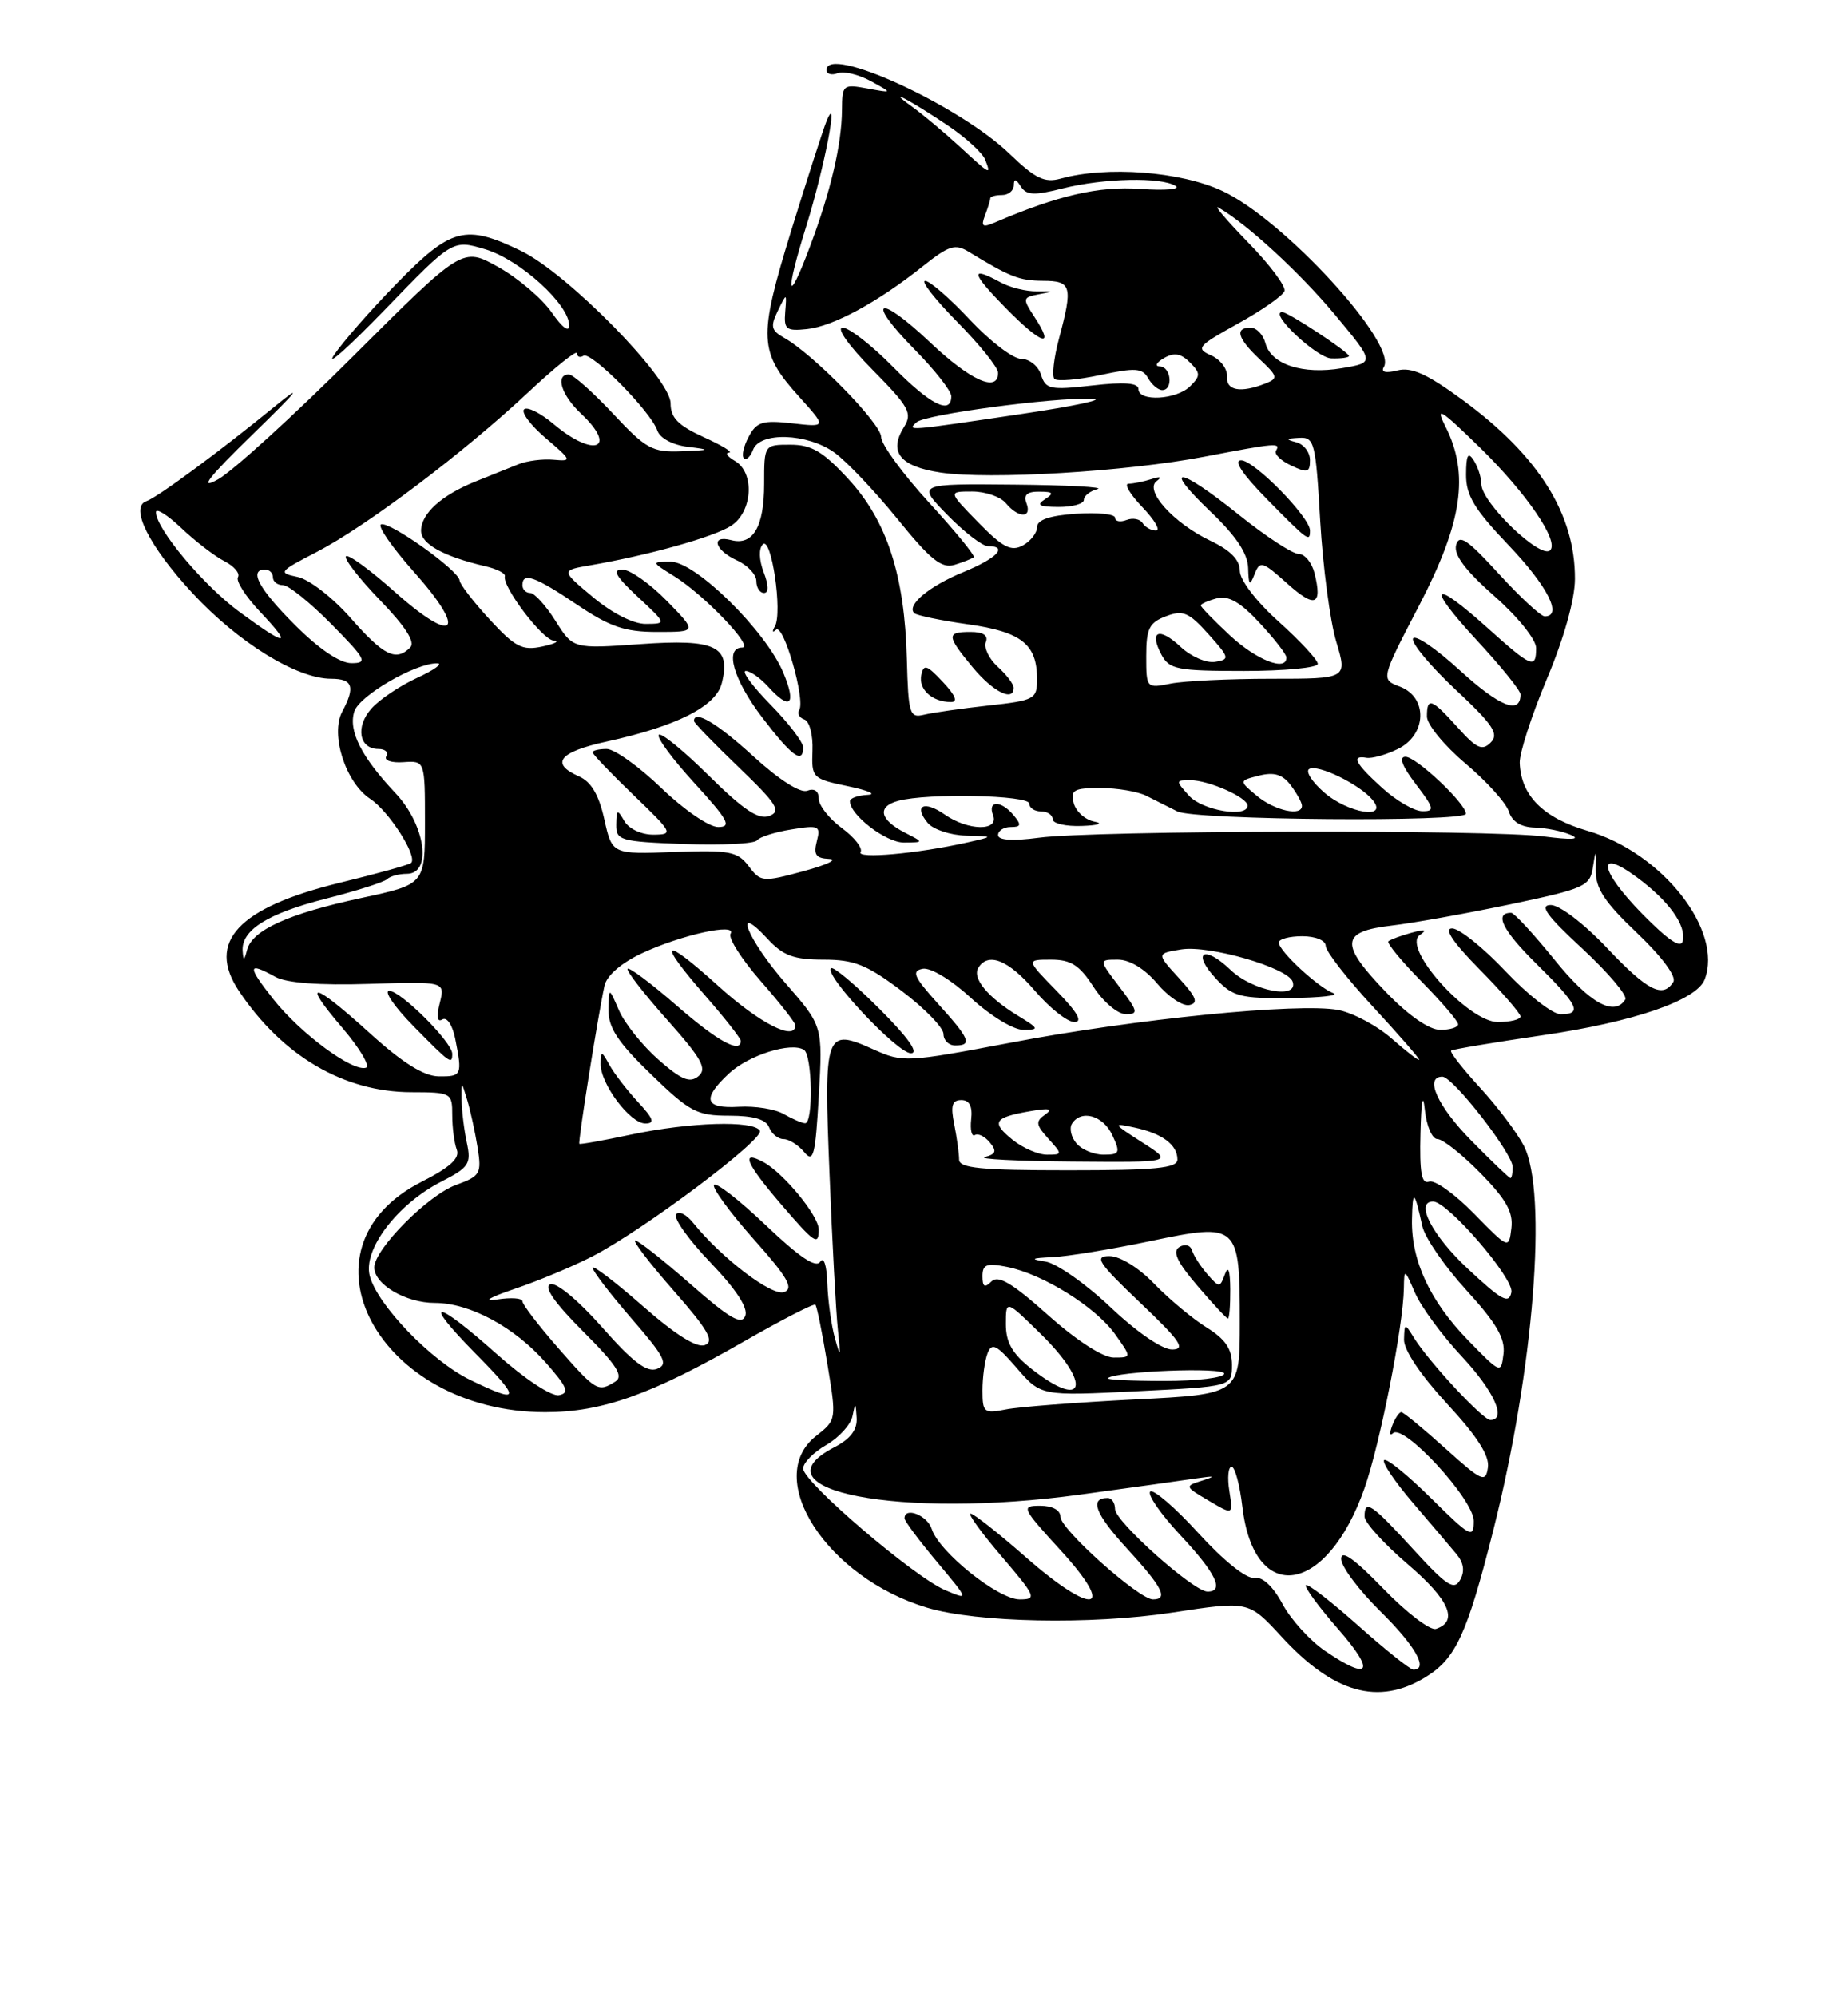 <?xml version="1.0" encoding="UTF-8" standalone="no"?>
<!DOCTYPE svg PUBLIC "-//W3C//DTD SVG 1.1//EN" "http://www.w3.org/Graphics/SVG/1.1/DTD/svg11.dtd" >
<svg xmlns="http://www.w3.org/2000/svg" xmlns:xlink="http://www.w3.org/1999/xlink" version="1.1" viewBox="0 0 237 256">
 <g >
 <path fill="currentColor"
d=" M 182.81 214.97 C 186.70 212.60 188.14 209.49 191.51 196.14 C 196.71 175.58 198.51 152.82 195.42 146.84 C 194.54 145.15 192.00 141.79 189.77 139.37 C 187.54 136.94 185.89 134.82 186.10 134.66 C 186.32 134.49 191.58 133.61 197.79 132.70 C 209.54 130.99 217.59 128.22 218.62 125.54 C 221.03 119.26 213.15 109.26 203.60 106.49 C 197.90 104.83 195.05 101.98 194.90 97.77 C 194.86 96.52 196.43 91.67 198.39 87.00 C 200.58 81.79 201.97 76.84 201.98 74.22 C 202.02 65.92 197.35 58.46 187.69 51.35 C 183.07 47.95 181.04 47.02 179.22 47.48 C 177.71 47.86 177.07 47.70 177.47 47.05 C 179.29 44.10 164.65 28.14 156.75 24.47 C 151.40 21.97 141.90 21.25 136.00 22.90 C 133.96 23.46 132.76 22.88 129.50 19.74 C 123.03 13.50 106.00 5.70 106.00 8.97 C 106.00 9.50 106.64 9.69 107.42 9.39 C 108.20 9.09 110.11 9.55 111.67 10.40 C 114.50 11.95 114.50 11.95 111.25 11.35 C 108.11 10.77 108.00 10.86 107.98 14.12 C 107.94 18.49 106.55 24.47 103.91 31.51 C 100.94 39.44 100.63 37.85 103.41 28.96 C 105.72 21.54 107.66 11.51 106.01 15.50 C 105.56 16.60 103.51 22.96 101.45 29.63 C 97.22 43.39 97.31 45.12 102.53 50.90 C 106.01 54.76 106.01 54.76 101.60 54.26 C 97.81 53.83 97.03 54.07 96.02 55.97 C 95.37 57.18 95.09 58.42 95.40 58.73 C 95.70 59.04 96.24 58.55 96.58 57.64 C 97.47 55.32 103.52 55.52 106.99 57.99 C 108.53 59.09 112.17 62.92 115.08 66.50 C 119.35 71.77 120.76 72.90 122.43 72.39 C 123.57 72.04 124.67 71.60 124.88 71.42 C 125.08 71.23 122.50 68.07 119.13 64.40 C 115.76 60.72 113.00 56.94 113.00 56.00 C 113.00 54.29 104.24 45.34 100.55 43.29 C 98.90 42.36 98.78 41.84 99.75 39.85 C 100.90 37.50 100.90 37.50 100.70 40.00 C 100.52 42.22 100.84 42.46 103.50 42.18 C 106.86 41.83 112.58 38.73 118.36 34.12 C 121.69 31.47 122.49 31.21 124.23 32.27 C 129.54 35.51 130.72 35.97 133.75 35.99 C 137.43 36.00 137.62 36.66 135.80 43.45 C 135.14 45.92 134.89 48.22 135.23 48.57 C 135.58 48.91 138.23 48.69 141.12 48.07 C 145.60 47.11 146.51 47.17 147.24 48.47 C 147.71 49.31 148.53 50.00 149.05 50.00 C 150.49 50.00 150.19 47.00 148.75 46.97 C 148.06 46.95 148.29 46.48 149.26 45.91 C 150.57 45.15 151.43 45.29 152.59 46.44 C 153.97 47.83 153.98 48.17 152.64 49.50 C 150.89 51.25 146.00 51.52 146.00 49.87 C 146.00 49.08 144.21 48.94 140.08 49.41 C 134.69 50.02 134.10 49.90 133.51 48.04 C 133.16 46.92 132.01 46.00 130.97 46.00 C 129.93 46.00 126.98 43.75 124.40 41.00 C 121.83 38.25 119.24 36.00 118.65 36.00 C 118.05 36.00 119.92 38.38 122.78 41.28 C 125.65 44.19 128.00 47.11 128.00 47.78 C 128.00 50.37 124.47 48.79 119.29 43.89 C 112.57 37.54 110.91 38.31 117.31 44.81 C 119.89 47.43 122.00 50.12 122.00 50.78 C 122.00 53.24 119.30 51.88 114.50 47.00 C 111.79 44.25 108.90 42.00 108.07 42.00 C 107.21 42.00 108.82 44.28 111.87 47.37 C 116.61 52.17 117.04 52.96 115.93 54.74 C 113.93 57.94 115.42 59.79 120.63 60.57 C 126.90 61.51 144.49 60.45 154.50 58.53 C 163.68 56.77 164.29 56.72 163.64 57.77 C 163.38 58.19 164.26 59.05 165.59 59.67 C 167.67 60.66 168.00 60.56 168.00 58.98 C 168.00 57.97 167.21 56.94 166.25 56.69 C 164.84 56.32 164.91 56.21 166.60 56.12 C 168.57 56.01 168.73 56.65 169.31 66.75 C 169.66 72.66 170.58 79.64 171.37 82.25 C 172.80 87.00 172.80 87.00 163.03 87.00 C 157.65 87.00 151.84 87.28 150.13 87.62 C 147.03 88.24 147.00 88.21 147.00 84.10 C 147.00 80.58 147.38 79.80 149.53 78.99 C 151.71 78.16 152.45 78.47 154.96 81.26 C 157.69 84.31 157.75 84.52 155.84 84.83 C 154.72 85.02 152.73 84.15 151.41 82.91 C 148.65 80.32 147.32 80.86 148.95 83.91 C 149.96 85.80 150.96 86.00 159.54 86.00 C 164.74 86.00 169.00 85.59 169.00 85.09 C 169.00 84.59 166.75 82.16 164.00 79.69 C 161.09 77.07 159.00 74.34 159.00 73.14 C 159.00 71.76 157.79 70.52 155.25 69.32 C 150.51 67.06 146.71 62.85 148.34 61.66 C 149.06 61.13 148.80 61.04 147.67 61.41 C 146.66 61.73 145.34 62.00 144.73 62.00 C 144.12 62.00 144.92 63.35 146.50 65.00 C 148.08 66.65 148.87 68.00 148.25 68.00 C 147.63 68.00 146.85 67.57 146.53 67.04 C 146.20 66.52 145.28 66.34 144.47 66.65 C 143.66 66.96 143.00 66.83 143.00 66.36 C 143.00 65.89 140.75 65.66 138.00 65.85 C 134.61 66.08 133.00 66.63 133.00 67.56 C 133.00 68.31 132.17 69.37 131.16 69.92 C 129.66 70.72 128.59 70.16 125.45 66.95 C 121.59 63.00 121.59 63.00 124.67 63.00 C 126.37 63.00 128.32 63.67 129.00 64.50 C 130.61 66.44 132.38 66.44 131.64 64.50 C 131.23 63.44 131.72 63.00 133.28 63.02 C 135.08 63.03 135.22 63.21 134.00 64.00 C 132.86 64.74 133.28 64.97 135.75 64.98 C 137.54 64.99 139.00 64.58 139.00 64.07 C 139.00 63.56 139.79 62.94 140.75 62.69 C 141.71 62.44 136.90 62.18 130.05 62.12 C 117.59 62.00 117.59 62.00 121.50 66.00 C 123.65 68.20 125.99 70.00 126.70 70.00 C 129.34 70.00 127.87 71.55 123.56 73.32 C 119.14 75.14 116.23 77.57 117.25 78.59 C 117.55 78.88 120.64 79.53 124.13 80.02 C 131.01 80.99 133.00 82.57 133.00 87.06 C 133.00 89.61 132.69 89.78 126.75 90.43 C 123.31 90.81 119.60 91.34 118.50 91.61 C 116.65 92.05 116.49 91.54 116.30 84.47 C 116.02 73.73 113.76 66.78 108.82 61.42 C 105.55 57.87 104.08 57.00 101.37 57.00 C 98.00 57.00 98.00 57.00 98.00 62.04 C 98.00 67.52 96.57 69.96 93.78 69.23 C 91.09 68.53 91.65 70.52 94.50 71.82 C 95.88 72.44 97.00 73.64 97.00 74.48 C 97.00 75.32 97.44 76.00 97.98 76.00 C 98.60 76.00 98.59 75.04 97.94 73.34 C 97.34 71.76 97.29 70.31 97.83 69.77 C 98.93 68.67 100.38 78.53 99.38 80.28 C 98.99 80.95 99.06 81.15 99.53 80.72 C 100.48 79.86 103.31 89.69 102.50 91.01 C 102.22 91.46 102.52 92.01 103.16 92.22 C 103.81 92.44 104.28 94.23 104.20 96.20 C 104.07 99.71 104.18 99.82 108.78 100.78 C 111.38 101.32 112.49 101.82 111.25 101.88 C 110.01 101.95 109.00 102.31 109.00 102.69 C 109.00 104.46 113.62 108.00 115.92 107.99 C 118.50 107.97 118.50 107.97 116.08 106.74 C 112.80 105.06 112.44 103.38 115.21 102.64 C 118.98 101.63 132.00 101.91 132.00 103.00 C 132.00 103.55 132.68 104.00 133.50 104.00 C 134.32 104.00 135.00 104.45 135.00 105.00 C 135.00 105.55 136.69 105.94 138.75 105.86 C 140.86 105.79 141.56 105.54 140.35 105.31 C 139.17 105.08 137.98 104.01 137.70 102.94 C 137.26 101.26 137.72 101.00 141.11 101.00 C 143.26 101.00 145.92 101.45 147.01 102.00 C 148.11 102.55 149.89 103.45 150.99 104.00 C 153.21 105.12 188.00 105.40 188.00 104.30 C 188.00 103.00 181.63 97.00 180.25 97.00 C 179.36 97.00 179.82 98.20 181.57 100.50 C 183.95 103.62 184.04 104.00 182.37 103.97 C 181.34 103.95 179.04 102.61 177.25 100.98 C 173.78 97.83 173.24 96.78 175.25 97.13 C 175.94 97.25 177.74 96.75 179.25 96.01 C 182.98 94.21 183.15 89.39 179.54 88.01 C 177.07 87.08 177.07 87.08 182.04 77.53 C 187.54 66.94 188.45 60.78 185.39 54.70 C 184.02 51.98 184.68 52.38 189.81 57.38 C 195.78 63.22 199.98 69.36 198.80 70.53 C 197.60 71.73 190.01 64.44 189.98 62.06 C 189.98 61.20 189.53 59.83 189.00 59.00 C 188.27 57.87 188.03 58.31 188.02 60.82 C 188.00 63.50 189.08 65.28 193.50 69.91 C 198.49 75.15 200.44 79.00 198.10 79.00 C 197.61 79.00 194.95 76.54 192.21 73.54 C 188.18 69.13 187.12 68.42 186.74 69.87 C 186.42 71.11 187.93 73.13 191.64 76.40 C 194.65 79.05 197.00 81.97 197.00 83.06 C 197.00 85.80 196.42 85.56 190.79 80.50 C 183.62 74.05 182.81 74.95 189.39 82.06 C 192.48 85.39 195.00 88.51 195.00 89.00 C 195.00 91.64 192.33 90.58 187.26 85.96 C 184.14 83.10 181.42 81.25 181.21 81.86 C 181.01 82.46 183.47 85.40 186.68 88.40 C 191.50 92.91 192.27 94.07 191.18 95.17 C 190.09 96.27 189.37 95.95 186.95 93.25 C 183.58 89.51 183.00 89.30 183.00 91.84 C 183.00 92.86 185.22 95.56 187.93 97.85 C 190.65 100.14 193.15 102.91 193.50 104.00 C 193.92 105.32 195.05 106.02 196.82 106.07 C 198.29 106.11 200.40 106.54 201.50 107.03 C 202.76 107.60 201.47 107.66 198.00 107.21 C 191.03 106.31 140.25 106.43 133.25 107.37 C 129.85 107.82 128.00 107.70 128.00 107.03 C 128.00 106.47 128.73 106.00 129.62 106.00 C 130.95 106.00 131.02 105.73 130.00 104.50 C 128.39 102.56 126.62 102.56 127.36 104.50 C 128.15 106.56 124.15 106.49 121.16 104.40 C 118.51 102.55 117.12 103.24 118.98 105.48 C 119.68 106.31 121.88 107.05 123.87 107.10 C 127.50 107.20 127.50 107.20 124.00 107.99 C 117.62 109.42 109.81 110.11 110.37 109.21 C 110.67 108.72 109.59 107.33 107.96 106.13 C 106.33 104.93 105.00 103.23 105.00 102.36 C 105.00 101.39 104.44 101.00 103.53 101.35 C 102.64 101.69 99.92 99.95 96.64 96.96 C 91.97 92.69 89.00 90.92 89.00 92.42 C 89.00 92.64 91.59 95.32 94.75 98.35 C 99.66 103.07 100.23 103.98 98.66 104.58 C 97.29 105.10 95.39 103.84 90.94 99.45 C 87.70 96.24 84.80 93.87 84.49 94.18 C 84.17 94.49 86.23 97.28 89.06 100.37 C 93.41 105.13 93.88 106.00 92.10 106.00 C 90.93 106.00 87.68 103.77 84.81 101.00 C 81.95 98.25 78.80 96.00 77.81 96.00 C 76.81 96.00 76.00 96.19 76.00 96.43 C 76.00 96.67 78.36 99.13 81.25 101.91 C 86.31 106.77 86.40 106.96 83.80 106.98 C 82.27 106.99 80.66 106.24 80.08 105.25 C 79.16 103.67 79.06 103.72 79.03 105.68 C 79.00 107.72 79.52 107.87 87.75 108.18 C 92.56 108.35 96.76 108.15 97.08 107.71 C 97.40 107.28 99.38 106.65 101.49 106.31 C 105.04 105.73 105.27 105.84 104.75 107.84 C 104.31 109.54 104.64 110.02 106.34 110.09 C 107.53 110.14 106.05 110.85 103.05 111.66 C 97.81 113.08 97.55 113.06 96.02 111.02 C 94.59 109.13 93.59 108.94 86.46 109.20 C 78.50 109.50 78.50 109.50 77.50 105.00 C 76.80 101.87 75.82 100.20 74.25 99.51 C 70.52 97.87 71.69 96.39 77.75 95.06 C 86.81 93.08 91.83 90.54 92.57 87.56 C 93.76 82.82 91.78 81.87 82.11 82.56 C 73.50 83.17 73.50 83.17 71.24 79.58 C 70.00 77.61 68.54 76.00 67.99 76.00 C 67.45 76.00 67.00 75.55 67.00 75.00 C 67.00 73.30 68.61 73.87 74.00 77.50 C 78.25 80.36 80.13 81.00 84.30 81.00 C 89.41 81.00 89.41 81.00 85.50 77.00 C 83.35 74.80 80.79 73.00 79.81 73.00 C 78.48 73.00 78.97 73.87 81.76 76.47 C 85.50 79.95 85.50 79.95 82.84 79.97 C 81.25 79.99 78.54 78.62 76.06 76.55 C 71.93 73.10 71.93 73.10 75.72 72.45 C 83.16 71.17 91.54 68.83 93.75 67.40 C 96.52 65.62 96.83 60.58 94.25 59.08 C 93.29 58.52 92.95 58.04 93.50 58.01 C 94.05 57.98 92.59 57.09 90.25 56.03 C 86.96 54.53 86.00 53.55 86.00 51.69 C 86.00 48.49 72.80 35.05 66.81 32.15 C 59.70 28.71 57.87 29.18 50.96 36.25 C 47.59 39.69 43.94 43.85 42.84 45.50 C 41.74 47.15 44.71 44.49 49.45 39.60 C 58.05 30.70 58.05 30.70 62.26 31.96 C 66.69 33.29 73.00 39.02 73.00 41.72 C 73.00 42.66 72.09 41.98 70.75 40.04 C 69.51 38.26 66.43 35.64 63.91 34.23 C 59.32 31.66 59.32 31.66 45.37 45.58 C 37.70 53.24 29.87 60.37 27.96 61.44 C 25.43 62.85 26.66 61.27 32.50 55.58 C 38.28 49.96 39.02 49.00 35.17 52.15 C 28.23 57.82 20.14 63.79 18.77 64.24 C 16.59 64.97 19.11 70.01 24.68 76.02 C 30.55 82.36 38.07 87.00 42.47 87.00 C 45.24 87.00 45.59 88.03 43.89 91.21 C 42.33 94.13 44.32 100.32 47.49 102.40 C 49.87 103.96 53.58 109.75 52.73 110.60 C 52.51 110.83 48.38 111.98 43.56 113.15 C 30.53 116.34 26.44 120.73 30.65 127.03 C 36.22 135.35 44.10 139.97 52.75 139.99 C 57.88 140.00 58.00 140.07 58.00 142.92 C 58.00 144.52 58.26 146.52 58.58 147.36 C 59.00 148.44 57.72 149.62 54.11 151.45 C 37.26 159.98 48.52 181.00 69.93 181.00 C 77.21 181.00 83.51 178.76 95.37 171.96 C 100.24 169.17 104.38 167.04 104.57 167.23 C 104.76 167.42 105.45 170.82 106.10 174.78 C 107.29 181.98 107.29 181.98 104.65 184.06 C 97.79 189.46 106.05 202.22 118.89 206.06 C 125.29 207.98 139.89 208.27 150.32 206.69 C 160.13 205.19 160.13 205.19 164.32 209.74 C 171.01 217.03 176.77 218.66 182.81 214.97 Z  M 103.00 95.79 C 103.00 95.12 101.11 92.65 98.79 90.29 C 96.48 87.93 95.06 86.00 95.64 86.00 C 96.22 86.00 97.50 86.90 98.50 88.00 C 101.32 91.12 102.18 90.36 100.47 86.25 C 98.25 80.90 89.22 72.00 86.03 72.00 C 83.50 72.01 83.50 72.01 86.50 73.88 C 90.36 76.29 96.76 83.00 95.20 83.00 C 92.88 83.00 94.04 87.10 97.75 91.96 C 101.54 96.94 103.00 98.00 103.00 95.79 Z  M 120.92 87.41 C 118.85 85.20 118.45 85.08 118.15 86.54 C 117.78 88.36 119.54 89.96 121.92 89.98 C 122.89 90.00 122.57 89.17 120.92 87.41 Z  M 130.00 88.15 C 130.00 87.69 129.08 86.48 127.96 85.47 C 126.85 84.46 126.16 83.04 126.43 82.31 C 126.77 81.45 126.10 81.00 124.47 81.00 C 121.35 81.00 121.38 81.47 124.75 85.54 C 127.36 88.68 130.00 90.00 130.00 88.15 Z  M 168.58 73.46 C 168.24 72.11 167.33 71.00 166.55 71.00 C 165.77 71.00 162.33 68.75 158.90 66.00 C 151.14 59.77 148.89 59.51 155.25 65.58 C 158.53 68.70 160.02 70.95 160.07 72.80 C 160.13 75.05 160.27 75.18 160.89 73.60 C 161.58 71.84 161.88 71.92 165.07 74.78 C 168.64 77.99 169.62 77.62 168.58 73.46 Z  M 168.00 68.00 C 168.00 66.29 160.85 59.00 159.17 59.00 C 158.15 59.00 159.36 60.81 162.50 64.00 C 167.78 69.36 168.00 69.52 168.00 68.00 Z  M 132.65 40.60 C 131.11 38.24 131.14 38.11 133.27 37.71 C 135.23 37.35 135.20 37.31 133.00 37.34 C 131.62 37.37 129.52 36.85 128.32 36.19 C 124.34 34.02 124.53 34.95 128.98 39.48 C 133.62 44.20 135.37 44.74 132.65 40.60 Z  M 169.95 211.61 C 168.02 210.30 165.55 207.59 164.48 205.59 C 163.25 203.30 161.90 202.06 160.84 202.23 C 159.85 202.39 156.92 200.04 153.69 196.50 C 150.68 193.20 147.89 190.81 147.51 191.18 C 147.12 191.56 148.87 194.08 151.40 196.79 C 155.95 201.65 157.07 204.00 154.86 204.00 C 153.07 204.00 143.00 195.01 143.00 193.42 C 143.00 192.64 142.58 192.00 142.06 192.00 C 139.67 192.00 140.45 194.03 144.55 198.50 C 149.09 203.45 149.88 205.00 147.86 205.00 C 146.07 205.00 136.00 196.01 136.00 194.42 C 136.00 193.56 134.98 193.00 133.40 193.00 C 130.91 193.00 131.02 193.24 136.06 198.75 C 143.27 206.64 140.23 207.20 131.55 199.58 C 128.05 196.51 124.87 194.00 124.47 194.00 C 124.08 194.00 125.87 196.47 128.46 199.50 C 132.87 204.66 133.01 205.00 130.76 205.00 C 128.01 205.00 120.43 198.92 119.49 195.97 C 118.93 194.22 116.00 193.07 116.00 194.61 C 116.00 194.95 117.87 197.45 120.15 200.17 C 124.29 205.12 124.29 205.12 121.21 203.81 C 117.21 202.11 103.00 189.95 103.00 188.23 C 103.00 187.50 104.33 186.14 105.96 185.21 C 107.59 184.27 109.11 182.60 109.33 181.50 C 109.69 179.70 109.74 179.72 109.86 181.72 C 109.96 183.26 109.07 184.43 107.00 185.50 C 96.30 191.03 115.45 194.73 138.50 191.57 C 145.10 190.67 151.85 189.73 153.50 189.48 C 155.82 189.14 155.98 189.20 154.19 189.77 C 151.91 190.49 151.92 190.52 155.02 192.35 C 158.15 194.20 158.15 194.20 157.66 191.10 C 157.39 189.40 157.52 188.00 157.95 188.00 C 158.37 188.00 159.00 190.31 159.33 193.14 C 160.84 205.88 170.17 204.47 174.99 190.76 C 176.98 185.10 179.97 169.94 180.04 165.12 C 180.08 162.57 180.12 162.59 181.48 165.73 C 182.26 167.51 184.94 171.16 187.45 173.84 C 191.62 178.30 193.29 182.00 191.13 182.00 C 190.17 182.00 183.20 174.50 181.31 171.43 C 180.16 169.57 180.12 169.58 180.06 171.69 C 180.02 173.02 182.20 176.26 185.57 179.91 C 189.45 184.10 191.05 186.59 190.82 188.10 C 190.53 190.09 190.07 189.89 185.35 185.64 C 182.52 183.09 179.98 181.00 179.71 181.00 C 179.44 181.00 178.92 181.77 178.55 182.72 C 178.19 183.67 178.23 184.10 178.64 183.70 C 179.96 182.38 189.00 192.18 189.00 194.93 C 189.00 197.25 188.59 197.03 183.52 192.02 C 180.51 189.05 177.81 186.86 177.51 187.15 C 177.22 187.45 178.87 189.90 181.18 192.60 C 183.49 195.29 186.01 198.26 186.78 199.18 C 187.72 200.31 187.88 201.39 187.26 202.50 C 186.48 203.89 185.54 203.27 181.24 198.57 C 175.89 192.72 175.00 192.12 175.00 194.38 C 175.00 195.14 177.50 197.89 180.55 200.50 C 185.88 205.05 187.08 207.81 184.16 208.78 C 183.43 209.02 180.39 206.71 177.41 203.63 C 173.68 199.78 172.00 198.59 172.00 199.81 C 172.00 200.78 174.25 203.79 177.00 206.50 C 181.52 210.95 183.25 214.01 181.25 214.00 C 180.84 213.99 177.67 211.46 174.20 208.37 C 170.74 205.29 167.72 202.95 167.48 203.18 C 167.25 203.41 169.11 205.94 171.61 208.80 C 176.45 214.33 175.73 215.54 169.95 211.61 Z  M 126.00 178.21 C 126.00 176.53 126.29 174.40 126.65 173.46 C 127.20 172.04 127.80 172.34 130.40 175.35 C 133.50 178.93 133.50 178.93 145.75 178.32 C 158.00 177.71 158.00 177.71 158.00 174.93 C 158.00 172.89 157.15 171.64 154.75 170.15 C 152.96 169.04 149.95 166.53 148.05 164.57 C 146.04 162.48 143.64 161.00 142.28 161.00 C 140.28 161.00 140.84 161.85 146.22 166.97 C 151.36 171.85 152.11 172.94 150.34 172.97 C 149.07 172.99 145.82 170.77 142.42 167.55 C 139.25 164.55 135.50 161.92 134.08 161.70 C 132.04 161.38 132.23 161.26 135.00 161.13 C 136.93 161.04 142.55 160.12 147.50 159.08 C 158.85 156.71 159.00 156.85 159.00 169.54 C 159.00 178.70 159.00 178.70 145.50 179.37 C 138.07 179.75 130.65 180.32 129.00 180.65 C 126.19 181.21 126.00 181.05 126.00 178.21 Z  M 157.78 165.25 C 157.76 162.84 157.52 162.15 157.09 163.32 C 156.45 165.07 156.37 165.07 154.84 163.32 C 153.97 162.32 153.09 160.95 152.88 160.28 C 152.66 159.58 151.97 159.39 151.24 159.84 C 150.33 160.41 150.96 161.76 153.57 164.81 C 155.54 167.12 157.30 169.00 157.48 169.00 C 157.66 169.00 157.79 167.31 157.78 165.25 Z  M 60.29 176.86 C 55.32 174.45 48.34 167.21 47.41 163.50 C 46.56 160.12 50.96 154.35 56.56 151.47 C 60.15 149.64 60.45 149.18 59.87 146.47 C 59.52 144.84 59.22 142.38 59.20 141.00 C 59.17 138.50 59.17 138.50 59.92 141.00 C 60.34 142.38 60.93 145.11 61.25 147.08 C 61.78 150.43 61.60 150.74 58.50 151.87 C 54.89 153.17 48.00 160.12 48.00 162.45 C 48.00 164.63 52.04 167.00 55.76 167.00 C 60.26 167.00 65.99 170.09 70.03 174.69 C 72.78 177.82 73.07 178.55 71.68 178.82 C 70.72 179.01 67.29 176.74 63.74 173.58 C 55.71 166.41 53.95 166.36 61.00 173.50 C 66.88 179.45 66.76 180.00 60.29 176.86 Z  M 71.58 172.77 C 69.06 169.89 67.00 167.20 67.00 166.79 C 67.00 166.38 65.54 166.28 63.75 166.56 C 61.81 166.86 62.72 166.32 66.00 165.20 C 69.03 164.18 73.51 162.30 75.96 161.04 C 82.54 157.66 98.10 145.97 97.45 144.92 C 96.63 143.58 88.50 143.83 81.00 145.41 C 77.42 146.17 74.41 146.71 74.30 146.61 C 74.10 146.43 76.66 130.33 77.52 126.36 C 77.80 125.05 79.65 123.44 82.31 122.19 C 87.34 119.83 94.59 118.23 93.69 119.69 C 93.37 120.21 95.10 122.94 97.55 125.74 C 100.00 128.53 102.00 131.09 102.00 131.41 C 102.00 133.50 97.44 131.18 92.17 126.42 C 84.91 119.85 84.15 120.42 90.50 127.68 C 92.97 130.51 95.00 133.09 95.00 133.41 C 95.00 135.09 92.04 133.47 86.78 128.89 C 83.54 126.07 80.71 123.95 80.49 124.17 C 80.27 124.39 82.54 127.32 85.53 130.68 C 90.01 135.71 90.72 136.99 89.57 137.94 C 88.47 138.85 87.39 138.41 84.44 135.82 C 82.39 134.01 80.12 131.18 79.39 129.52 C 78.08 126.50 78.08 126.50 78.04 129.44 C 78.01 131.72 79.23 133.58 83.48 137.69 C 88.46 142.52 89.37 143.00 93.51 143.00 C 96.63 143.00 98.24 143.47 98.64 144.50 C 98.95 145.32 99.79 146.00 100.48 146.00 C 101.18 146.00 102.37 146.75 103.13 147.66 C 104.32 149.11 104.57 148.15 105.01 140.41 C 105.52 131.50 105.52 131.50 100.76 126.05 C 95.88 120.47 93.81 115.34 98.45 120.35 C 100.43 122.49 101.81 123.00 105.61 123.00 C 109.56 123.00 111.18 123.65 115.66 127.03 C 118.60 129.25 121.00 131.73 121.00 132.53 C 121.00 133.34 121.67 134.00 122.50 134.00 C 124.73 134.00 124.38 133.16 120.28 128.63 C 117.19 125.20 116.86 124.46 118.33 124.17 C 119.34 123.98 121.99 125.58 124.53 127.92 C 127.01 130.20 129.96 132.00 131.23 132.00 C 133.33 131.99 133.27 131.85 130.50 130.16 C 126.66 127.81 124.65 125.37 125.47 124.04 C 126.74 121.99 129.36 123.06 132.73 127.00 C 134.62 129.20 136.89 131.00 137.78 131.00 C 138.90 131.00 138.19 129.76 135.50 127.00 C 131.59 123.00 131.59 123.00 134.79 123.00 C 137.34 123.00 138.44 123.70 140.24 126.49 C 141.48 128.41 143.34 129.98 144.37 129.99 C 146.04 130.00 145.95 129.63 143.57 126.50 C 140.90 123.00 140.90 123.00 143.36 123.00 C 144.88 123.00 146.81 124.17 148.41 126.07 C 149.83 127.76 151.69 129.00 152.53 128.82 C 153.73 128.57 153.43 127.80 151.19 125.36 C 148.31 122.21 148.31 122.21 151.49 121.69 C 155.08 121.11 165.18 124.04 165.78 125.83 C 166.55 128.15 160.64 127.03 157.82 124.32 C 154.37 121.02 152.77 122.06 156.00 125.50 C 158.09 127.73 159.12 127.99 165.42 127.92 C 169.32 127.88 171.82 127.60 171.00 127.30 C 169.09 126.60 164.00 121.89 164.00 120.81 C 164.00 120.37 165.35 120.00 167.00 120.00 C 168.72 120.00 170.01 120.53 170.02 121.25 C 170.03 121.94 172.73 125.41 176.02 128.97 C 179.31 132.53 182.00 135.61 182.00 135.82 C 182.00 136.03 180.43 134.83 178.52 133.15 C 176.61 131.47 173.50 129.81 171.61 129.45 C 166.59 128.51 145.59 130.60 129.69 133.63 C 116.28 136.17 115.77 136.20 112.03 134.51 C 105.83 131.72 105.65 132.24 106.38 150.39 C 106.73 159.25 107.22 168.30 107.46 170.50 C 107.85 173.99 107.79 174.11 107.07 171.50 C 106.61 169.85 106.18 166.70 106.10 164.50 C 106.03 162.17 105.64 161.01 105.19 161.72 C 104.65 162.57 102.53 161.15 98.22 157.05 C 94.81 153.81 91.82 151.48 91.57 151.88 C 91.33 152.28 93.61 155.40 96.64 158.81 C 101.01 163.71 101.83 165.13 100.57 165.61 C 99.03 166.20 92.55 161.27 88.89 156.73 C 88.01 155.63 87.02 155.15 86.70 155.67 C 86.38 156.19 88.38 158.98 91.15 161.86 C 94.42 165.28 95.97 167.65 95.58 168.66 C 95.11 169.88 93.58 169.00 88.58 164.61 C 85.07 161.53 81.87 159.00 81.47 159.00 C 81.08 159.00 83.28 161.88 86.37 165.40 C 90.81 170.45 91.65 171.92 90.40 172.40 C 89.36 172.80 86.61 171.07 82.41 167.38 C 78.88 164.29 76.00 162.09 76.00 162.49 C 76.00 162.90 78.25 165.83 81.00 169.01 C 85.27 173.93 85.75 174.88 84.26 175.45 C 82.96 175.95 81.16 174.59 77.21 170.11 C 74.16 166.66 71.34 164.32 70.57 164.61 C 69.70 164.95 71.13 167.00 74.78 170.65 C 79.10 174.97 80.01 176.38 78.91 177.08 C 76.70 178.47 76.43 178.31 71.58 172.77 Z  M 105.00 157.58 C 105.00 155.83 100.47 150.32 97.89 148.94 C 94.94 147.36 95.65 149.08 100.08 154.25 C 104.49 159.39 105.00 159.74 105.00 157.58 Z  M 81.82 141.25 C 80.42 139.74 78.77 137.60 78.16 136.50 C 77.14 134.65 77.06 134.64 77.03 136.35 C 76.99 138.91 80.80 144.00 82.76 144.00 C 84.02 144.00 83.82 143.40 81.82 141.25 Z  M 112.78 129.30 C 109.64 126.16 106.85 123.82 106.57 124.10 C 105.68 124.99 115.09 135.00 116.82 135.00 C 117.89 135.00 116.47 132.99 112.78 129.30 Z  M 132.25 175.42 C 129.82 173.50 129.00 172.06 129.00 169.72 C 129.00 166.58 129.00 166.58 133.50 171.00 C 140.09 177.47 139.14 180.85 132.25 175.42 Z  M 142.08 176.64 C 143.12 175.74 157.00 175.20 157.00 176.06 C 157.00 176.58 153.55 177.00 149.33 177.00 C 145.12 177.00 141.85 176.84 142.08 176.64 Z  M 188.30 171.81 C 183.39 166.77 180.97 161.58 181.08 156.28 C 181.16 152.39 181.40 152.55 182.41 157.17 C 182.73 158.63 185.28 162.33 188.07 165.38 C 191.91 169.58 193.06 171.56 192.82 173.52 C 192.50 176.10 192.48 176.09 188.30 171.81 Z  M 134.40 168.55 C 129.81 164.45 128.01 163.39 127.15 164.25 C 126.28 165.12 126.00 164.95 126.00 163.57 C 126.00 162.06 126.54 161.86 129.18 162.39 C 133.75 163.30 140.52 167.52 143.00 171.00 C 145.14 174.00 145.14 174.00 142.82 174.00 C 141.43 173.99 138.05 171.81 134.40 168.55 Z  M 188.23 162.61 C 183.66 158.34 181.42 154.00 183.79 154.00 C 185.66 154.00 194.17 163.86 193.83 165.63 C 193.52 167.19 192.61 166.70 188.23 162.61 Z  M 189.02 155.54 C 186.56 153.02 183.97 151.18 183.27 151.45 C 182.31 151.82 182.04 150.30 182.17 145.22 C 182.27 141.10 182.49 139.95 182.73 142.25 C 182.95 144.34 183.67 146.00 184.35 146.00 C 185.03 146.00 187.51 147.97 189.87 150.37 C 193.16 153.72 194.08 155.36 193.83 157.42 C 193.50 160.11 193.50 160.11 189.02 155.54 Z  M 188.71 146.22 C 184.36 141.80 182.63 138.00 184.98 138.00 C 186.33 138.00 194.00 147.85 194.00 149.59 C 194.00 150.37 193.87 151.00 193.71 151.00 C 193.55 151.00 191.30 148.85 188.71 146.22 Z  M 123.00 148.62 C 123.00 147.87 122.72 145.84 122.38 144.12 C 121.89 141.71 122.10 141.00 123.29 141.00 C 124.33 141.00 124.74 141.80 124.55 143.47 C 124.40 144.83 124.62 145.74 125.03 145.48 C 125.44 145.23 126.30 145.65 126.94 146.43 C 127.86 147.54 127.73 147.93 126.30 148.30 C 125.31 148.56 130.35 148.82 137.50 148.88 C 150.50 148.99 150.50 148.99 146.50 146.43 C 142.70 144.00 142.65 143.90 145.49 144.52 C 149.06 145.28 151.00 146.73 151.00 148.62 C 151.00 149.73 148.22 150.00 137.00 150.00 C 125.79 150.00 123.00 149.73 123.00 148.62 Z  M 129.86 146.09 C 127.08 143.84 127.45 143.23 132.07 142.43 C 134.57 141.99 135.10 142.11 134.04 142.85 C 132.78 143.74 132.84 144.17 134.44 145.94 C 136.27 147.96 136.27 148.00 134.27 148.00 C 133.14 148.00 131.16 147.14 129.86 146.09 Z  M 138.04 146.54 C 137.37 145.74 137.12 144.62 137.47 144.04 C 138.64 142.16 141.48 142.96 142.66 145.51 C 143.71 147.77 143.60 148.00 141.53 148.00 C 140.27 148.00 138.70 147.34 138.04 146.54 Z  M 100.51 142.79 C 99.42 142.15 96.83 141.74 94.76 141.86 C 90.35 142.12 89.98 140.85 93.51 137.57 C 96.05 135.23 101.44 133.53 103.10 134.56 C 104.18 135.23 104.32 144.01 103.25 143.97 C 102.84 143.95 101.61 143.42 100.51 142.79 Z  M 47.50 132.49 C 40.09 125.77 38.52 125.45 43.91 131.75 C 46.14 134.36 47.50 136.66 46.94 136.85 C 45.24 137.42 38.54 132.48 35.07 128.09 C 31.67 123.79 31.72 123.22 35.32 125.21 C 36.73 125.99 40.97 126.31 47.29 126.11 C 57.09 125.80 57.09 125.80 56.40 128.55 C 55.95 130.33 56.07 131.07 56.73 130.67 C 57.31 130.31 58.03 131.38 58.38 133.14 C 59.31 137.80 59.22 138.00 56.25 137.96 C 54.36 137.93 51.63 136.23 47.50 132.49 Z  M 58.00 135.07 C 58.00 133.59 51.40 127.00 49.92 127.00 C 49.19 127.00 50.57 129.03 53.00 131.50 C 57.72 136.30 58.00 136.51 58.00 135.07 Z  M 177.83 127.25 C 171.79 120.99 171.89 119.41 178.42 118.64 C 181.21 118.32 188.09 117.08 193.70 115.91 C 203.27 113.89 203.92 113.60 204.29 111.13 C 204.65 108.79 204.69 108.84 204.65 111.50 C 204.61 113.86 205.75 115.60 209.96 119.60 C 213.13 122.62 215.02 125.16 214.60 125.85 C 213.26 128.01 211.29 127.00 206.09 121.50 C 203.16 118.40 200.01 116.00 198.89 116.00 C 197.37 116.00 198.34 117.35 202.94 121.60 C 206.27 124.69 208.74 127.61 208.44 128.10 C 207.04 130.36 203.84 128.57 199.35 123.00 C 196.68 119.71 194.19 117.01 193.81 117.00 C 191.57 116.99 192.69 119.25 197.04 123.54 C 202.43 128.85 202.98 130.00 200.15 130.00 C 199.12 130.00 195.95 127.53 193.09 124.50 C 190.23 121.47 187.14 119.00 186.23 119.00 C 185.13 119.00 186.34 120.79 189.78 124.28 C 192.65 127.19 195.00 129.89 195.00 130.28 C 195.00 130.68 193.69 131.00 192.09 131.00 C 188.30 131.00 179.74 121.46 182.08 119.85 C 183.09 119.15 182.78 119.07 181.00 119.56 C 179.62 119.94 178.30 120.43 178.06 120.65 C 177.82 120.87 179.73 123.19 182.31 125.81 C 184.89 128.43 187.00 130.89 187.00 131.28 C 187.00 131.68 185.97 132.00 184.71 132.00 C 183.29 132.00 180.68 130.19 177.83 127.25 Z  M 31.12 121.90 C 30.92 119.22 34.33 117.08 41.82 115.18 C 45.75 114.18 49.28 113.06 49.65 112.68 C 50.03 112.31 51.16 112.00 52.17 112.00 C 55.45 112.00 54.57 105.75 50.72 101.66 C 46.34 97.02 44.65 93.67 45.44 91.19 C 46.08 89.16 53.29 84.98 56.07 85.02 C 56.85 85.03 55.70 85.87 53.50 86.88 C 51.30 87.89 48.66 89.66 47.63 90.82 C 45.56 93.15 46.05 96.00 48.53 96.00 C 49.40 96.00 49.86 96.42 49.54 96.94 C 49.22 97.46 50.20 97.80 51.73 97.69 C 54.50 97.50 54.50 97.50 54.50 105.42 C 54.50 113.35 54.50 113.35 46.34 115.10 C 36.98 117.11 32.35 119.21 31.69 121.74 C 31.32 123.15 31.21 123.19 31.12 121.90 Z  M 210.63 117.15 C 205.12 111.54 204.64 108.55 209.88 112.41 C 213.99 115.44 216.24 118.54 215.82 120.57 C 215.60 121.63 214.03 120.60 210.63 117.15 Z  M 152.50 102.00 C 150.75 100.06 150.75 100.00 152.65 100.00 C 155.00 100.00 159.98 102.20 159.99 103.25 C 160.01 104.86 154.21 103.89 152.50 102.00 Z  M 161.18 102.00 C 158.87 100.07 158.87 100.07 161.48 99.41 C 163.40 98.93 164.48 99.26 165.52 100.63 C 166.30 101.66 166.95 102.84 166.97 103.25 C 167.03 104.69 163.48 103.92 161.18 102.00 Z  M 169.76 101.52 C 168.25 100.20 167.41 98.87 167.89 98.57 C 168.97 97.90 174.36 100.52 176.02 102.52 C 178.16 105.10 172.86 104.26 169.76 101.52 Z  M 37.86 80.14 C 33.20 75.49 31.86 73.00 34.00 73.00 C 34.55 73.00 35.00 73.45 35.00 74.00 C 35.00 74.55 35.58 75.00 36.29 75.00 C 37.00 75.00 39.79 77.25 42.50 80.00 C 46.96 84.52 47.20 85.00 45.07 85.00 C 43.59 85.00 40.92 83.20 37.86 80.14 Z  M 157.75 81.46 C 155.69 79.54 154.00 77.81 154.00 77.60 C 154.00 77.40 154.93 76.99 156.06 76.69 C 157.55 76.31 159.06 77.17 161.53 79.83 C 163.41 81.85 164.96 83.84 164.97 84.25 C 165.04 86.13 161.16 84.63 157.75 81.46 Z  M 45.00 79.25 C 42.70 76.62 39.64 74.25 38.17 73.95 C 35.63 73.42 35.74 73.27 40.63 70.74 C 46.99 67.45 59.47 58.04 67.75 50.28 C 71.19 47.06 74.00 44.81 74.00 45.27 C 74.00 45.74 74.38 45.89 74.83 45.60 C 75.81 45.00 83.45 52.72 84.30 55.18 C 84.64 56.17 86.26 57.03 88.19 57.27 C 91.23 57.65 91.16 57.69 87.39 57.84 C 83.66 57.99 82.84 57.54 78.60 53.00 C 76.02 50.25 73.49 48.00 72.96 48.00 C 71.17 48.00 71.99 50.64 74.50 53.00 C 79.29 57.50 76.20 58.73 71.03 54.38 C 69.32 52.93 67.60 52.08 67.21 52.47 C 66.82 52.87 68.08 54.54 70.00 56.17 C 73.35 59.03 73.39 59.14 71.00 58.93 C 69.62 58.80 67.60 59.06 66.50 59.50 C 65.40 59.94 62.94 60.92 61.04 61.69 C 56.64 63.45 54.00 65.83 54.00 68.03 C 54.00 69.73 56.88 71.32 62.22 72.57 C 63.71 72.91 64.85 73.49 64.75 73.85 C 64.38 75.16 69.54 81.98 71.00 82.11 C 71.83 82.18 71.17 82.52 69.54 82.87 C 66.98 83.42 66.07 82.95 62.79 79.39 C 60.71 77.13 58.97 74.88 58.94 74.39 C 58.85 73.13 50.02 66.83 48.88 67.21 C 48.36 67.38 50.26 70.13 53.10 73.32 C 60.00 81.07 58.38 82.76 50.65 75.88 C 47.49 73.06 44.67 71.00 44.37 71.30 C 44.08 71.59 46.03 74.12 48.72 76.91 C 52.01 80.32 53.29 82.31 52.61 82.99 C 50.78 84.82 49.22 84.05 45.00 79.25 Z  M 30.75 78.46 C 26.13 75.08 20.00 67.77 20.00 65.65 C 20.00 65.08 21.46 65.99 23.25 67.68 C 25.04 69.38 27.53 71.29 28.78 71.93 C 30.03 72.57 30.81 73.49 30.52 73.97 C 30.22 74.45 31.50 76.45 33.36 78.42 C 37.60 82.91 36.83 82.93 30.75 78.46 Z  M 117.55 54.12 C 118.63 53.13 134.87 50.95 140.07 51.10 C 141.96 51.16 137.88 52.04 131.00 53.06 C 116.13 55.27 116.33 55.25 117.55 54.12 Z  M 157.36 48.26 C 157.44 47.30 156.52 46.09 155.32 45.55 C 153.31 44.66 153.58 44.35 158.76 41.48 C 161.85 39.77 164.54 37.89 164.73 37.30 C 164.93 36.71 162.83 33.90 160.06 31.07 C 157.30 28.23 155.59 26.22 156.27 26.61 C 159.90 28.68 166.72 34.96 171.22 40.36 C 176.31 46.48 176.31 46.48 172.11 47.19 C 167.08 48.05 163.00 46.72 162.29 43.99 C 162.00 42.89 161.14 42.00 160.38 42.00 C 158.31 42.00 158.71 43.37 161.55 46.05 C 163.88 48.23 163.94 48.50 162.30 49.15 C 159.10 50.41 157.22 50.07 157.36 48.26 Z  M 173.00 45.63 C 173.00 45.14 165.20 40.00 164.45 40.00 C 162.62 40.00 168.87 45.90 170.75 45.94 C 171.99 45.98 173.00 45.83 173.00 45.63 Z  M 126.33 27.59 C 126.70 26.63 127.00 25.65 127.00 25.42 C 127.00 25.19 127.67 25.00 128.50 25.00 C 129.32 25.00 130.01 24.44 130.02 23.75 C 130.03 22.86 130.28 22.90 130.91 23.89 C 131.64 25.04 132.62 25.08 136.34 24.14 C 141.58 22.83 148.92 22.67 150.76 23.83 C 151.45 24.27 149.43 24.44 146.26 24.22 C 140.93 23.83 135.66 25.05 127.58 28.52 C 126.00 29.20 125.78 29.03 126.33 27.59 Z  M 123.00 18.72 C 121.07 16.95 118.37 14.69 117.00 13.70 C 113.27 11.02 116.87 12.92 121.63 16.14 C 123.90 17.67 126.02 19.62 126.35 20.47 C 127.13 22.50 127.06 22.46 123.00 18.72 Z "/>
</g>
</svg>